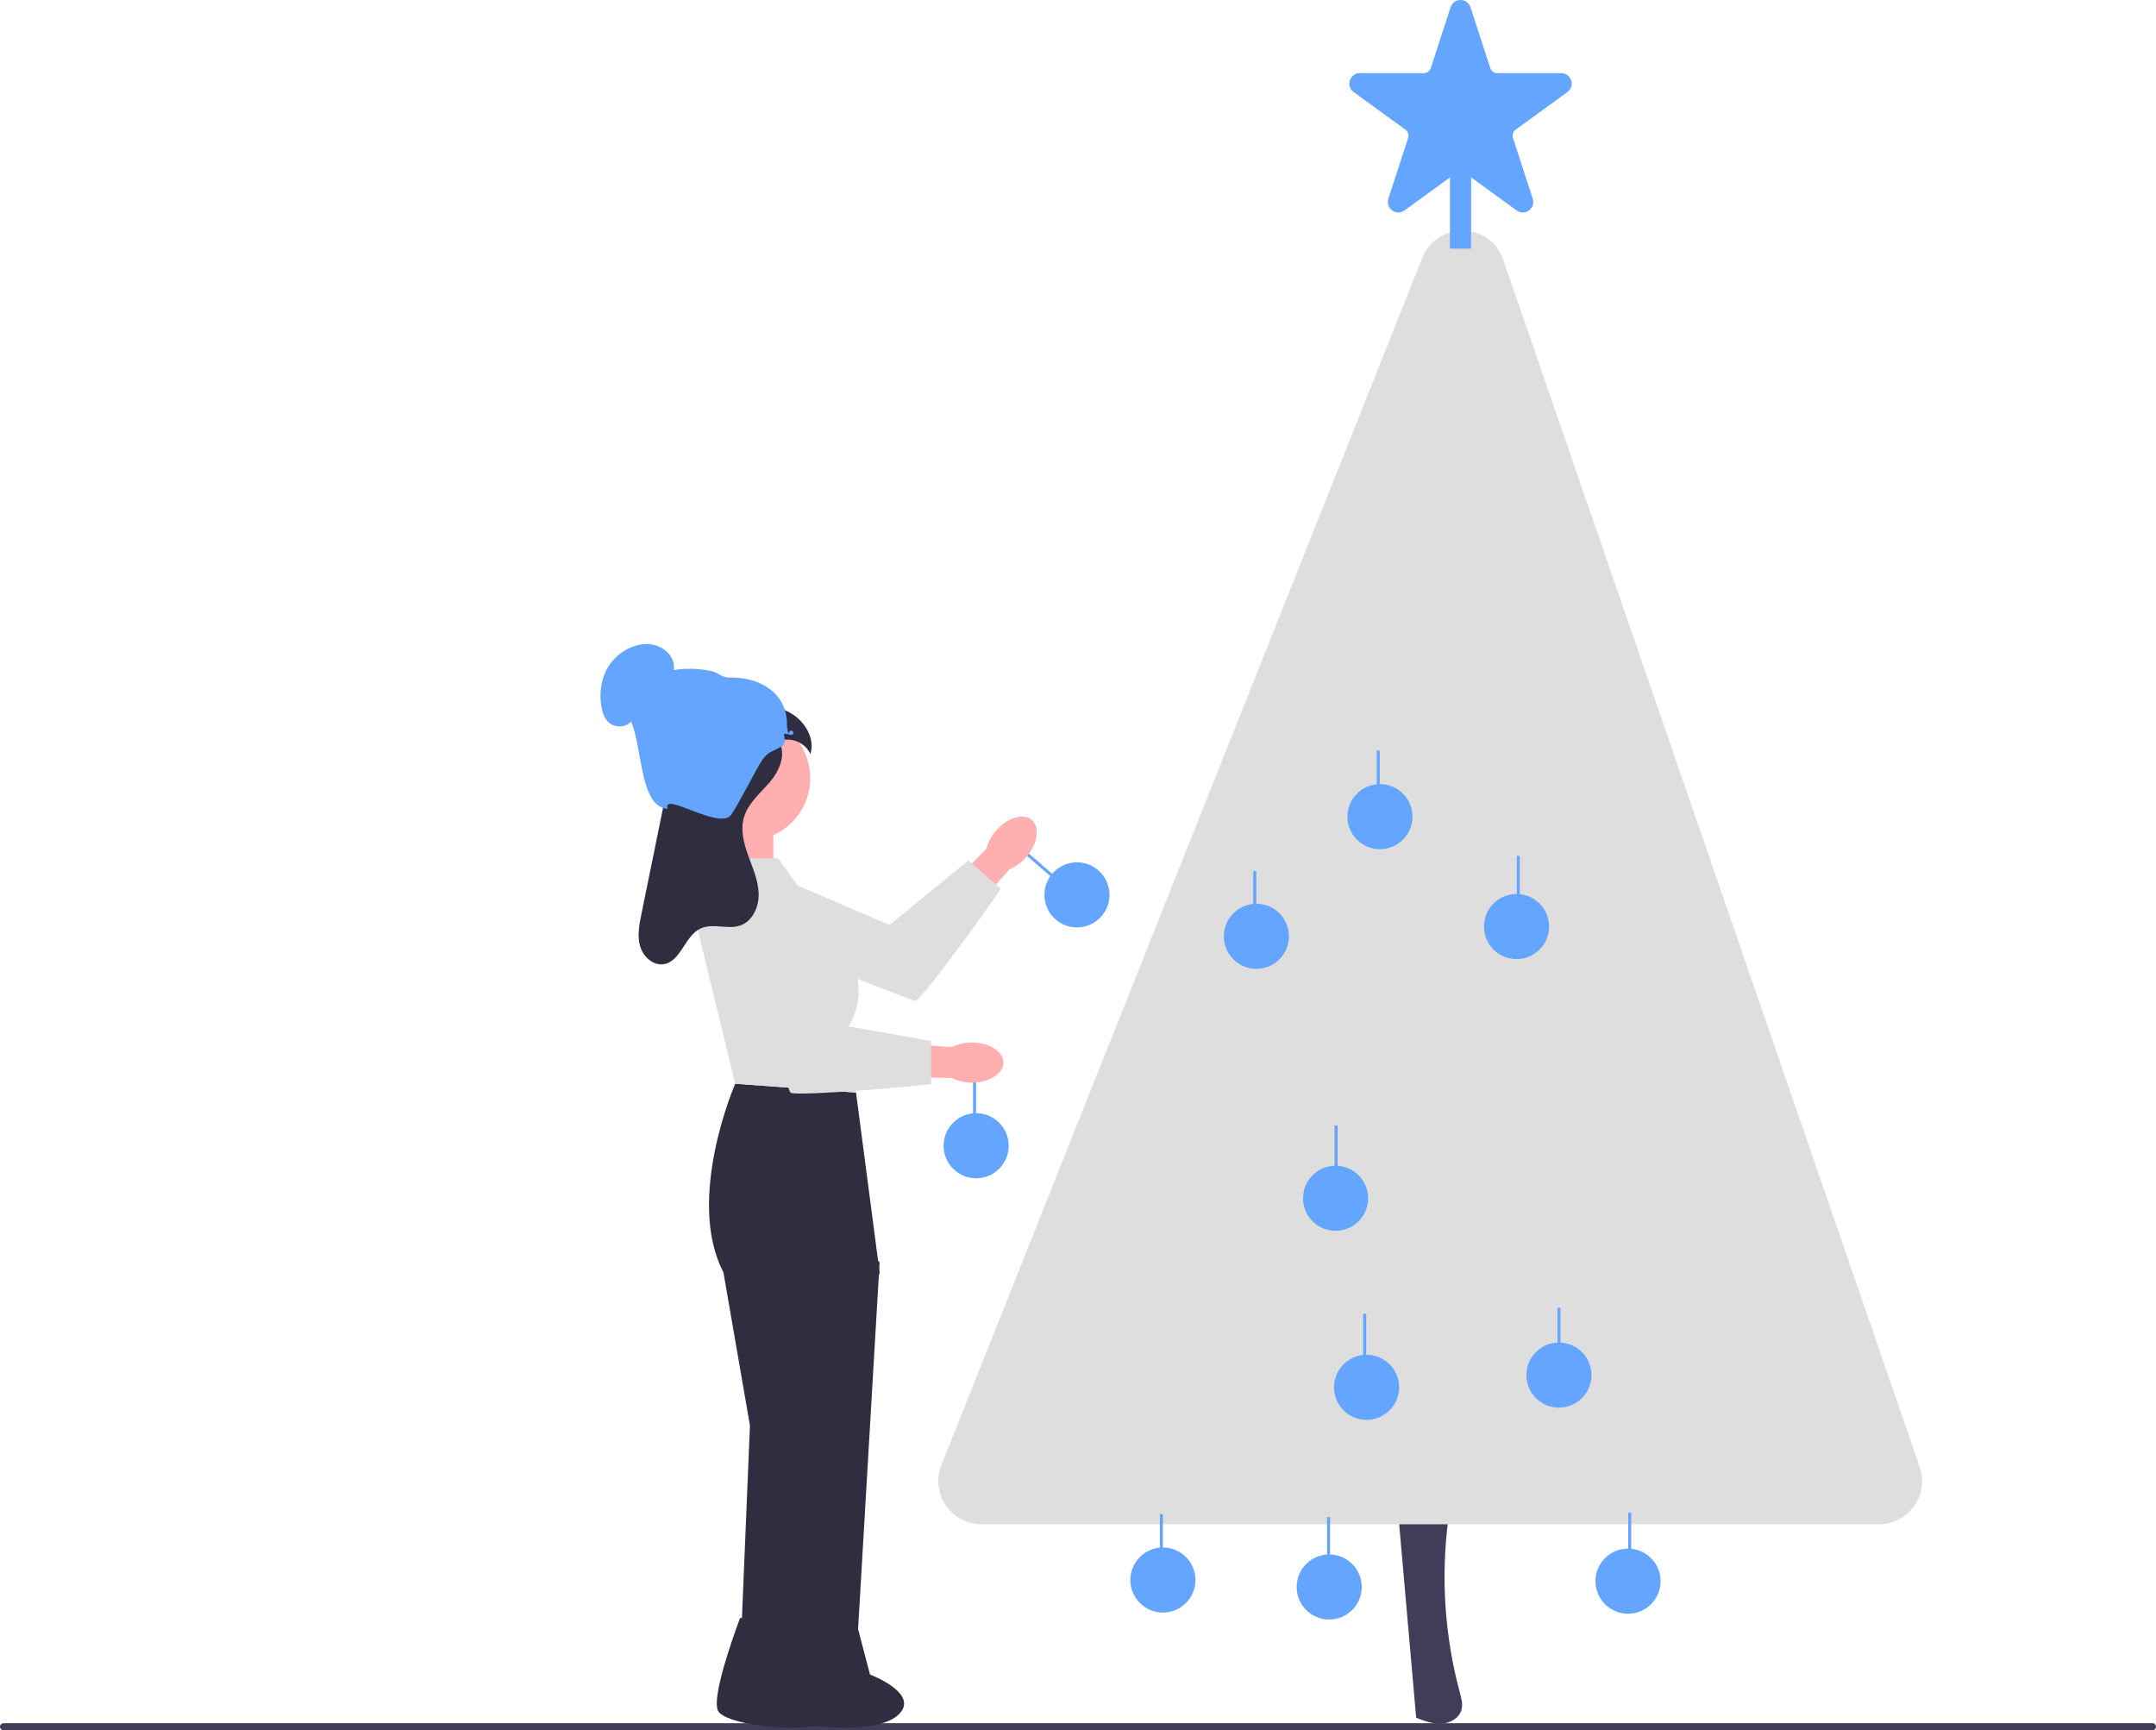 <svg xmlns="http://www.w3.org/2000/svg" width="731.67" height="587.16" viewBox="0 0 731.67 587.16" xmlns:xlink="http://www.w3.org/1999/xlink"><g><g><circle cx="365.484" cy="303.686" r="11.044" fill="#63a5ff"/><rect x="354.017" y="286.801" width="1.022" height="16.354" transform="translate(-100.348 371.071) rotate(-49.258)" fill="#63a5ff"/></g><path d="m348.302,290.806c-1.521,1.805-3.451,3.22-5.63,4.126l-6.242,7.029-17.679,21.348-11.944,7.225-5.546-9.548,26.181-25.502,7.295-7.423c.585-2.287,1.709-4.401,3.279-6.164,3.865-4.465,9.302-6.089,12.142-3.63,2.841,2.46,2.01,8.073-1.856,12.539Z" fill="#ffafaf"/><path d="m241.444,312.017l11.497-19.133,48.914,21.017,26.736-21.844,10.986,9.463c.379.326-26.961,38.194-28.902,38.149-1.941-.045-69.231-27.652-69.231-27.652Z" fill="#dedede"/></g><path d="m474.528,513.826c2.023,23.039,4.046,46.078,6.07,69.116,2.746,1.061,5.591,2.138,8.532,2.002,2.941-.137,6.022-1.825,6.833-4.654.551-1.921-.011-3.963-.533-5.892-5.123-18.937-6.485-38.884-3.982-58.341" fill="#3f3d58"/><path d="m482.676,87.523l-163.196,409.673c-3.835,9.627,3.257,20.085,13.619,20.085h304.521c10.071,0,17.143-9.921,13.859-19.441L510.154,88.167c-4.432-12.848-22.448-13.271-27.478-.645Z" fill="#dedede"/><g><path d="m474.54,72.11c-.727,0-1.453-.23-2.087-.691-1.269-.921-1.775-2.48-1.291-3.971l6.696-20.608c.343-1.055-.03-2.202-.927-2.854l-17.53-12.736c-1.268-.921-1.774-2.479-1.29-3.97.484-1.491,1.811-2.455,3.378-2.455h21.668c1.109,0,2.084-.709,2.427-1.763l6.696-20.607c.484-1.491,1.811-2.455,3.378-2.455s2.894.963,3.378,2.455l6.696,20.607c.343,1.055,1.317,1.763,2.427,1.763h21.668c1.567,0,2.894.963,3.378,2.455.484,1.491-.022,3.049-1.29,3.97l-17.53,12.736c-.896.652-1.27,1.799-.927,2.854l6.696,20.608c.484,1.491-.022,3.05-1.291,3.971-1.27.921-2.909.92-4.175-0l-17.53-12.736c-.896-.651-2.104-.652-3,0l-17.53,12.736c-.634.461-1.361.691-2.088.691Z" fill="#63a5ff"/><rect x="492.078" y="56.635" width="7.16" height="27.745" fill="#63a5ff"/></g><circle cx="463.764" cy="470.803" r="11.044" fill="#63a5ff"/><circle cx="451.079" cy="538.563" r="11.044" fill="#63a5ff"/><circle cx="552.497" cy="536.589" r="11.044" fill="#63a5ff"/><circle cx="394.648" cy="536.195" r="11.044" fill="#63a5ff"/><circle cx="529.047" cy="466.657" r="11.044" fill="#63a5ff"/><circle cx="514.654" cy="314.432" r="11.044" fill="#63a5ff"/><circle cx="468.306" cy="277.133" r="11.044" fill="#63a5ff"/><circle cx="453.246" cy="406.642" r="11.044" fill="#63a5ff"/><rect x="393.621" y="513.808" width="1.022" height="16.354" fill="#63a5ff"/><rect x="450.35" y="514.83" width="1.022" height="16.354" fill="#63a5ff"/><rect x="552.564" y="513.297" width="1.022" height="16.354" fill="#63a5ff"/><rect x="528.544" y="443.792" width="1.022" height="16.354" fill="#63a5ff"/><rect x="462.616" y="445.836" width="1.022" height="16.354" fill="#63a5ff"/><rect x="452.905" y="381.952" width="1.022" height="16.354" fill="#63a5ff"/><g><circle cx="426.372" cy="317.743" r="11.044" fill="#63a5ff"/><rect x="425.308" y="295.581" width="1.022" height="16.354" fill="#63a5ff"/></g><g><circle cx="331.272" cy="388.817" r="11.044" fill="#63a5ff"/><rect x="330.208" y="366.656" width="1.022" height="16.354" fill="#63a5ff"/></g><rect x="467.215" y="254.695" width="1.022" height="16.354" fill="#63a5ff"/><rect x="514.745" y="290.47" width="1.022" height="16.354" fill="#63a5ff"/><path d="m0,585.97c0,.66.53,1.19,1.19,1.19h729.29c.66,0,1.19-.53,1.19-1.19,0-.66-.53-1.19-1.19-1.19H1.19c-.66,0-1.19.53-1.19,1.19Z" fill="#3f3d58"/><rect x="245.439" y="278.82" width="17" height="33" fill="#ffafaf"/><path d="m290.505,370.775l-41-3s-17,39-4,64l9,52-3.559,85.588h18.622l28.937-137.588-8-61Z" fill="#2f2e41"/><polygon points="282.505 414.455 298.505 428.382 290.505 564.775 272.505 564.775 282.505 414.455" fill="#2f2e41"/><path d="m274.963,264.054c0,11.738-9.516,21.254-21.254,21.254-11.738,0-21.254-9.516-21.254-21.254s9.516-21.254,21.254-21.254c11.738,0,21.254,9.516,21.254,21.254Z" fill="#ffafaf"/><path d="m251.164,549.051l21.955,3.468,4.126,15.749s17.826,6.708,9.237,13.998c-8.589,7.29-40.321,3.521-42.83-1.708s7.512-31.508,7.512-31.508Z" fill="#2f2e41"/><path d="m269.164,549.051l21.955,3.468,4.126,15.749s17.826,6.708,9.237,13.998c-8.589,7.29-40.321,3.521-42.83-1.708s7.512-31.508,7.512-31.508Z" fill="#2f2e41"/><path d="m329.817,367.393c-2.36.026-4.692-.513-6.8-1.573l-9.399-.142-27.713.538-13.27-4.334,3.614-10.433,36.409,3.192,10.385.683c2.115-1.05,4.45-1.577,6.811-1.538,5.905.014,10.684,3.073,10.675,6.831-.01,3.758-4.805,6.792-10.712,6.777Z" fill="#ffafaf"/><path d="m264.005,291.275h-21.04l-6.96,21,13.5,55.5,41,3-2.5-22.5h0c4.84-7.866,4.454-17.875-.978-25.345l-23.022-31.655Z" fill="#dedede"/><path d="m244.005,300.275l22-3.777,16,50.777,34,6v14.5c0,.5-46.534,4.5-47.767,3-1.233-1.5-24.233-70.5-24.233-70.5Z" fill="#dedede"/><path d="m264.322,251.732c2.611,4.236.204,9.815-3.013,13.611-3.216,3.796-7.364,7.129-8.8,11.893-1.288,4.271-.116,8.878,1.398,13.074,1.514,4.196,3.397,8.38,3.553,12.839.156,4.458-1.954,9.382-6.154,10.887-4.31,1.545-9.404-.883-13.555,1.048-5.407,2.515-6.632,11.222-12.526,12.124-3.627.556-6.989-2.589-8.003-6.116-1.014-3.527-.286-7.291.447-10.887,2.008-9.852,4.016-19.704,6.024-29.556,1.671-8.197,3.341-16.395,5.012-24.592.997-4.894,2.181-10.13,5.859-13.509,4.495-4.129,11.27-4.227,17.368-3.98,5.603.227,11.432.611,16.31,3.377,4.878,2.766,8.461,8.647,6.773,13.994-1.577-3.764-6.287-5.875-10.145-4.548" fill="#2f2e41"/><path d="m226.559,274.449c-1.825-6.003,16.64,6.737,21.231,2.46,1.567-1.46,9.23-16.782,10.944-19.073,2.228-2.979,2.877-2.459,6.253-4.377,3.377-1.919-.97-5.315,2.523-4.241,3.494,1.074.821-3.407,0,0,.087-.774-.46-1.849-.438-3.189.171-10.401-8.655-16.384-19.673-16.104-2.204.056-3.907-1.587-5.107-1.936-3.054-.888-8.394-1.469-13.666-.603.775-4.66-3.733-8.728-8.901-8.827s-10.344,3.152-13.077,7.354-3.296,9.156-2.583,13.687c.359,2.282,1.118,4.635,3.083,6.002s5.437,1.234,6.987-.793c3.877,8.383,2.889,29.224,12.423,29.641h0Z" fill="#63a5ff"/></svg>